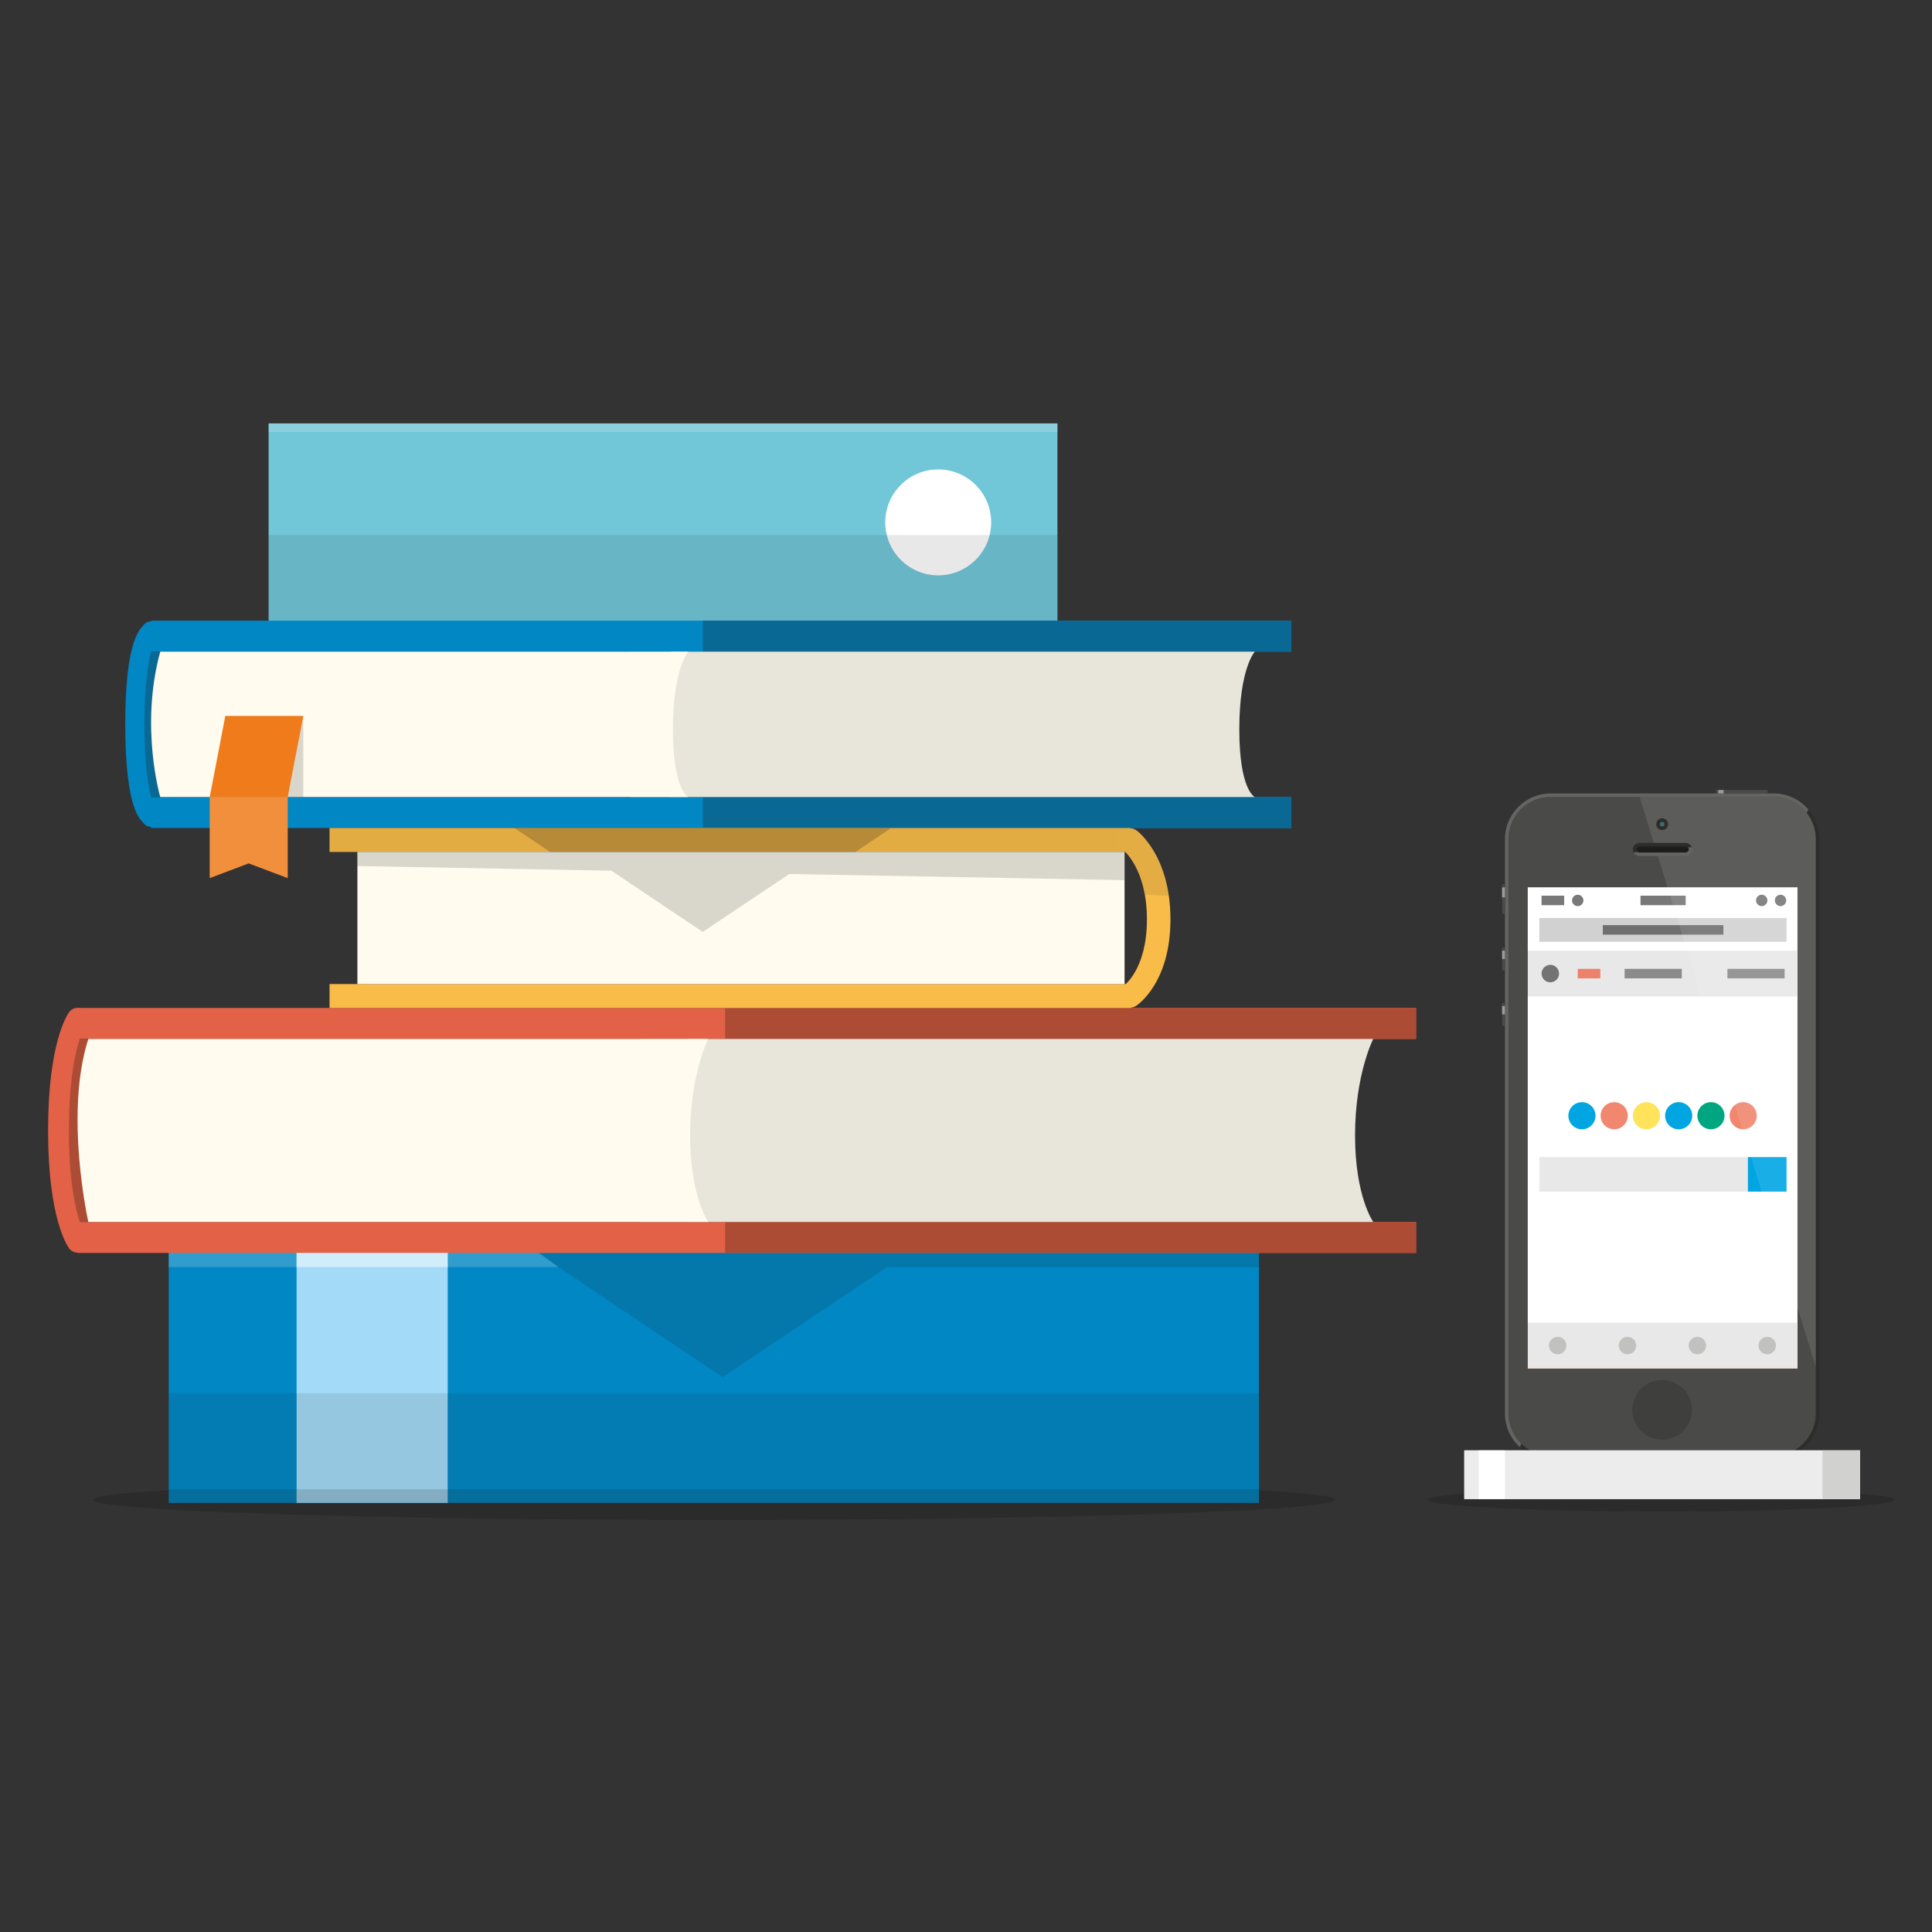 <?xml version="1.0" encoding="utf-8"?>
<!-- Generator: Adobe Illustrator 17.0.0, SVG Export Plug-In . SVG Version: 6.00 Build 0)  -->
<!DOCTYPE svg PUBLIC "-//W3C//DTD SVG 1.1//EN" "http://www.w3.org/Graphics/SVG/1.1/DTD/svg11.dtd">
<svg version="1.1" id="Capa_1" xmlns="http://www.w3.org/2000/svg" xmlns:xlink="http://www.w3.org/1999/xlink" x="0px" y="0px"
	 width="220px" height="220px" viewBox="0 0 220 220" enable-background="new 0 0 220 220" xml:space="preserve">
<rect x="0" y="0" width="220" height="220" fill="#333333" stroke="none"/>
<g>
	<ellipse opacity="0.15" cx="81.287" cy="170.78" rx="70.731" ry="2.306"/>
	<ellipse opacity="0.15" cx="189.157" cy="170.78" rx="26.554" ry="1.331"/>
	<g>
		<rect x="30.587" y="48.215" fill="#71C6D8" width="89.826" height="22.54"/>
		<rect x="30.587" y="48.215" opacity="0.2" fill="#F9F9F9" width="89.826" height="0.974"/>
		<circle fill="#FFFFFF" cx="106.836" cy="59.485" r="6.03"/>
		<rect x="30.587" y="60.928" opacity="0.1" fill="#1D1D1B" width="89.826" height="9.827"/>
	</g>
	<g>
		<rect x="19.215" y="142.484" fill="#0087C4" width="124.144" height="28.651"/>
		<polygon opacity="0.2" fill="#F9F9F9" points="19.215,144.287 19.215,142.484 61.201,142.484 63.607,144.287 		"/>
		<rect x="33.772" y="142.483" fill="#A3DAF7" width="17.208" height="28.652"/>
		<rect x="19.215" y="158.644" opacity="0.1" fill="#1D1D1B" width="124.144" height="12.491"/>
	</g>
	<g>
		<path fill="#4A4A49" d="M201.978,90.75c2.647,0,4.801,2.154,4.801,4.801l0,65.413c0,2.647-2.154,4.801-4.801,4.801l-25.405,0
			c-2.647,0-4.801-2.154-4.801-4.801l0-65.413c0-2.647,2.154-4.801,4.801-4.801L201.978,90.75"/>
		<g>
			<path fill="#2E2D2C" d="M205.737,92.574c0.65,0.819,1.042,1.853,1.042,2.977l0,65.413c0,2.647-2.154,4.801-4.801,4.801l-25.405,0
				c-1.294,0-2.468-0.517-3.333-1.353l-0.171,0.379c0.927,0.849,2.156,1.374,3.504,1.374l25.405,0c2.861,0,5.201-2.34,5.201-5.201
				l0-65.413c0-1.288-0.477-2.468-1.26-3.379L205.737,92.574z"/>
			<path fill="#656463" d="M171.771,160.964l0-65.413c0-2.647,2.154-4.801,4.801-4.801l25.405,0c1.523,0,2.879,0.715,3.759,1.824
				l0.182-0.402c-0.956-1.112-2.368-1.822-3.941-1.822l-25.405,0c-2.861,0-5.201,2.34-5.201,5.201l0,65.413
				c0,1.512,0.658,2.875,1.697,3.827l0.171-0.379C172.336,163.539,171.771,162.317,171.771,160.964z"/>
		</g>
		<rect x="173.972" y="101.052" fill="#FFFCEF" width="30.706" height="54.778"/>
		<g>
			<rect x="173.972" y="101.052" fill="#EF7B1A" width="30.706" height="54.778"/>
			<rect x="173.972" y="101.052" fill="#FFFFFF" width="30.706" height="54.778"/>
			<rect x="173.934" y="108.253" opacity="0.1" fill="#1D1D1B" width="30.706" height="5.222"/>
			<rect x="173.934" y="150.609" opacity="0.1" fill="#1D1D1B" width="30.706" height="5.222"/>
			<rect x="175.287" y="104.535" opacity="0.2" fill="#1D1D1B" width="28.15" height="2.708"/>
			<rect x="175.287" y="131.764" opacity="0.1" fill="#1D1D1B" width="28.15" height="3.928"/>
			<rect x="199.036" y="131.764" fill="#00A5E2" width="4.401" height="3.928"/>
			<g>
				<rect x="186.804" y="101.991" opacity="0.8" fill="#575756" width="5.149" height="1.083"/>
			</g>
			<g>
				<rect x="182.512" y="105.347" opacity="0.8" fill="#575756" width="13.733" height="1.083"/>
			</g>
			<g>
				<rect x="175.538" y="101.991" opacity="0.8" fill="#575756" width="2.574" height="1.083"/>
			</g>
			<g>
				<rect x="179.659" y="110.323" opacity="0.8" fill="#EC694A" width="2.574" height="1.083"/>
			</g>
			<g opacity="0.8">
				<rect x="184.996" y="110.323" opacity="0.8" fill="#575756" width="6.514" height="1.083"/>
			</g>
			<g opacity="0.8">
				<rect x="196.704" y="110.323" opacity="0.8" fill="#575756" width="6.514" height="1.083"/>
			</g>
			<circle opacity="0.8" fill="#575756" cx="202.752" cy="102.533" r="0.648"/>
			<circle opacity="0.8" fill="#575756" cx="200.609" cy="102.533" r="0.648"/>
			<circle opacity="0.8" fill="#575756" cx="179.659" cy="102.533" r="0.648"/>
			<circle opacity="0.8" fill="#575756" cx="176.536" cy="110.864" r="0.996"/>
			<circle opacity="0.8" fill="#B8B8B7" cx="177.372" cy="153.22" r="0.996"/>
			<circle opacity="0.8" fill="#B8B8B7" cx="185.327" cy="153.22" r="0.996"/>
			<circle opacity="0.8" fill="#B8B8B7" cx="193.282" cy="153.22" r="0.996"/>
			<circle opacity="0.8" fill="#B8B8B7" cx="201.237" cy="153.22" r="0.996"/>
			<circle fill="#00A5E2" cx="180.138" cy="127.05" r="1.545"/>
			<circle opacity="0.8" fill="#EC694A" cx="183.811" cy="127.05" r="1.545"/>
			<circle fill="#FFE35B" cx="187.483" cy="127.05" r="1.545"/>
			<circle fill="#00A5E2" cx="191.155" cy="127.05" r="1.545"/>
			<circle fill="#00A67F" cx="194.828" cy="127.05" r="1.545"/>
			<circle opacity="0.8" fill="#EC694A" cx="198.5" cy="127.05" r="1.545"/>
		</g>
		<circle fill="#3F3F3E" cx="189.275" cy="160.547" r="3.401"/>
		<circle fill="#2E2D2C" cx="189.275" cy="93.851" r="0.675"/>
		<circle fill="#3E6E6D" cx="189.275" cy="93.851" r="0.263"/>
		<g>
			<path fill="#2E2D2C" d="M186.324,96.726c0-0.19,0.183-0.35,0.4-0.35l5.176,0c0.125,0,0.234,0.057,0.308,0.139l0.442-0.04
				c-0.111-0.289-0.405-0.498-0.75-0.498l-5.176,0c-0.44,0-0.8,0.338-0.8,0.75c0,0.128,0.038,0.248,0.099,0.354l0.52-0.047
				C186.416,96.973,186.324,96.859,186.324,96.726z"/>
			<path fill="#656463" d="M192.209,96.515c0.054,0.06,0.092,0.131,0.092,0.211c0,0.19-0.183,0.35-0.4,0.35l-5.176,0
				c-0.066,0-0.126-0.018-0.181-0.044l-0.52,0.047c0.136,0.235,0.398,0.397,0.701,0.397l5.176,0c0.44,0,0.8-0.338,0.8-0.75
				c0-0.089-0.02-0.173-0.05-0.252L192.209,96.515z"/>
		</g>
		<rect x="171.046" y="100.702" fill="#4A4A49" width="0.325" height="3.351"/>
		<rect x="171.046" y="101.052" fill="#9C9C9A" width="0.325" height="1.134"/>
		<rect x="171.046" y="107.903" fill="#4A4A49" width="0.325" height="2.601"/>
		<rect x="171.046" y="114.205" fill="#4A4A49" width="0.325" height="2.601"/>
		<rect x="195.426" y="89.956" fill="#4A4A49" width="5.851" height="0.394"/>
		<rect x="171.046" y="108.253" fill="#9C9C9A" width="0.325" height="0.95"/>
		<rect x="171.046" y="114.555" fill="#9C9C9A" width="0.325" height="0.95"/>
		<rect x="195.66" y="89.956" fill="#9C9C9A" width="0.611" height="0.394"/>
		<path fill="#1D1E1C" d="M191.901,96.376c0.217,0,0.4,0.16,0.4,0.35c0,0.19-0.183,0.35-0.4,0.35l-5.176,0
			c-0.217,0-0.4-0.16-0.4-0.35s0.183-0.35,0.4-0.35L191.901,96.376"/>
		<path opacity="0.1" fill="#FFFFFF" d="M201.978,90.75l-15.273,0l1.616,5.226l3.58,0c0.345,0,0.639,0.209,0.75,0.498
			c0.03,0.079,0.05,0.163,0.05,0.252c0,0.413-0.36,0.75-0.8,0.75l-3.117,0l17.994,58.196l0-60.121
			C206.778,92.904,204.625,90.75,201.978,90.75z M189.275,94.526c-0.373,0-0.675-0.302-0.675-0.675c0-0.373,0.302-0.675,0.675-0.675
			s0.675,0.302,0.675,0.675C189.95,94.224,189.648,94.526,189.275,94.526z"/>
		<rect x="166.741" y="165.158" fill="#FFFFFF" width="45.068" height="5.542"/>
		<rect x="166.741" y="165.158" fill="#ECECEC" width="45.068" height="5.542"/>
		<rect x="168.38" y="165.158" fill="#FFFFFF" width="2.986" height="5.542"/>
		<rect x="207.532" y="165.158" opacity="0.7" fill="#C6C6C5" width="4.277" height="5.542"/>
	</g>
	<g>
		<rect x="8.833" y="139.146" fill="#E36147" width="152.417" height="3.529"/>
		<rect x="82.574" y="139.146" fill="#AC4C35" width="78.676" height="3.529"/>
		<rect x="8.833" y="114.777" fill="#E36147" width="152.417" height="3.529"/>
		<rect x="82.574" y="114.777" fill="#AC4C35" width="78.676" height="3.529"/>
		<path fill="#FFFCEF" d="M156.37,118.307c0,0-2.07,4.036-2.07,10.987c0,6.951,2.07,9.853,2.07,9.853H72.961
			c0,0-2.755-12.305,0-20.839H156.37z"/>
		<path opacity="0.1" fill="#1D1D1B" d="M156.37,118.307c0,0-2.07,4.036-2.07,10.987c0,6.951,2.07,9.853,2.07,9.853H72.961
			c0,0-2.755-12.305,0-20.839H156.37z"/>
		<path fill="#AC4C35" d="M78.285,139.146H7.692c0,0-2.755-12.305,0-20.839h70.594"/>
		<path fill="#FFFCEF" d="M80.652,118.307c0,0-2.07,4.036-2.07,10.987c0,6.951,2.07,9.853,2.07,9.853H10.058
			c0,0-2.755-12.305,0-20.839H80.652z"/>
		<path fill="none" stroke="#E36147" stroke-width="2.366" stroke-linecap="round" stroke-miterlimit="10" d="M8.833,141.457
			c0,0-2.174-2.847-2.174-12.731c0-9.884,2.174-12.78,2.174-12.78"/>
	</g>
	<g>
		<rect x="17.206" y="90.758" fill="#0087C4" width="129.836" height="3.529"/>
		<rect x="80.022" y="90.758" fill="#0A6895" width="67.02" height="3.529"/>
		<rect x="17.206" y="70.677" fill="#0087C4" width="129.836" height="3.529"/>
		<rect x="80.022" y="70.677" fill="#0A6895" width="67.02" height="3.529"/>
		<path fill="#FFFCEF" d="M142.884,74.206c0,0-1.764,1.892-1.764,8.843s1.764,7.709,1.764,7.709H71.833c0,0-2.347-8.018,0-16.552
			H142.884z"/>
		<path opacity="0.1" fill="#1D1D1B" d="M142.884,74.206c0,0-1.764,1.892-1.764,8.843s1.764,7.709,1.764,7.709H71.833
			c0,0-2.347-8.018,0-16.552H142.884z"/>
		<path fill="#0A6895" d="M76.368,90.758H16.233c0,0-2.347-8.018,0-16.552h60.135"/>
		<path fill="#FFFCEF" d="M78.384,74.206c0,0-1.764,1.892-1.764,8.843s1.764,7.709,1.764,7.709H18.249c0,0-2.347-8.018,0-16.552
			H78.384z"/>
		<g>
			<path fill="#0087C4" d="M17.197,94.156c-0.353,0-0.699-0.172-0.906-0.491c-0.208-0.319-2.03-1.261-2.03-11.183
				c0-9.917,1.817-10.901,2.025-11.225c0.327-0.508,1.003-0.654,1.509-0.331c0.508,0.325,0.656,1,0.331,1.509
				c-0.008,0.013-1.681,0.777-1.681,10.047c0,9.259,1.668,9.979,1.685,10.006c0.309,0.51,0.156,1.181-0.348,1.498
				C17.6,94.101,17.397,94.156,17.197,94.156z"/>
		</g>
	</g>
	<rect x="37.527" y="94.288" fill="#FABC48" width="91.11" height="2.724"/>
	<rect x="37.527" y="94.288" opacity="0.1" fill="#1D1D1B" width="91.11" height="2.724"/>
	<rect x="37.527" y="112.054" fill="#FABC48" width="91.11" height="2.724"/>
	<g>
		<path fill="#FABC48" d="M128.638,114.756c-0.442,0-0.875-0.218-1.13-0.618c-0.398-0.624-0.216-1.452,0.407-1.851
			c0.094-0.064,2.687-1.905,2.687-7.594c0-5.759-2.659-7.886-2.773-7.974c-0.579-0.45-0.697-1.286-0.255-1.872
			c0.443-0.586,1.267-0.712,1.857-0.276c0.157,0.116,3.85,2.918,3.85,10.122c0,7.261-3.763,9.749-3.923,9.852
			C129.135,114.688,128.885,114.756,128.638,114.756z"/>
	</g>
	<rect x="40.698" y="97.011" fill="#FFFCEF" width="87.358" height="15.042"/>
	<g opacity="0.1">
		<path fill="#1D1D1B" d="M129.431,94.571c-0.59-0.435-1.414-0.309-1.857,0.276c-0.442,0.585-0.324,1.422,0.255,1.872
			c0.093,0.072,1.879,1.503,2.534,5.154l2.732,0.153C132.348,96.79,129.567,94.671,129.431,94.571z"/>
	</g>
	<polygon opacity="0.15" fill="#1D1D1B" points="82.301,156.81 61.201,142.676 103.4,142.676 	"/>
	<polygon opacity="0.2" points="101.432,94.311 58.611,94.311 62.642,97.011 97.402,97.011 	"/>
	<polygon opacity="0.15" points="128.056,97.011 93.623,97.011 66.421,97.011 40.698,97.011 40.698,98.619 69.616,99.152 
		80.022,106.122 89.871,99.524 128.056,100.227 	"/>
	<polygon opacity="0.15" fill="#1D1D1B" points="100.994,144.287 143.359,144.287 143.359,142.676 103.4,142.676 	"/>
	<rect x="33.772" y="142.676" opacity="0.5" fill="#FFFFFF" width="17.208" height="1.612"/>
	<rect x="19.215" y="169.588" opacity="0.15" fill="#1D1D1B" width="124.144" height="1.547"/>
	<rect x="25.656" y="81.529" opacity="0.15" width="8.879" height="9.229"/>
	<polygon fill="#EF7B1A" points="32.76,90.758 23.881,90.758 25.656,81.529 34.536,81.529 	"/>
	<polygon fill="#EF7B1A" points="32.76,99.988 28.32,98.316 23.881,99.988 23.881,90.758 32.76,90.758 	"/>
	<polygon opacity="0.15" fill="#FFFFFF" points="32.76,99.988 28.32,98.316 23.881,99.988 23.881,90.758 32.76,90.758 	"/>
</g>
</svg>
